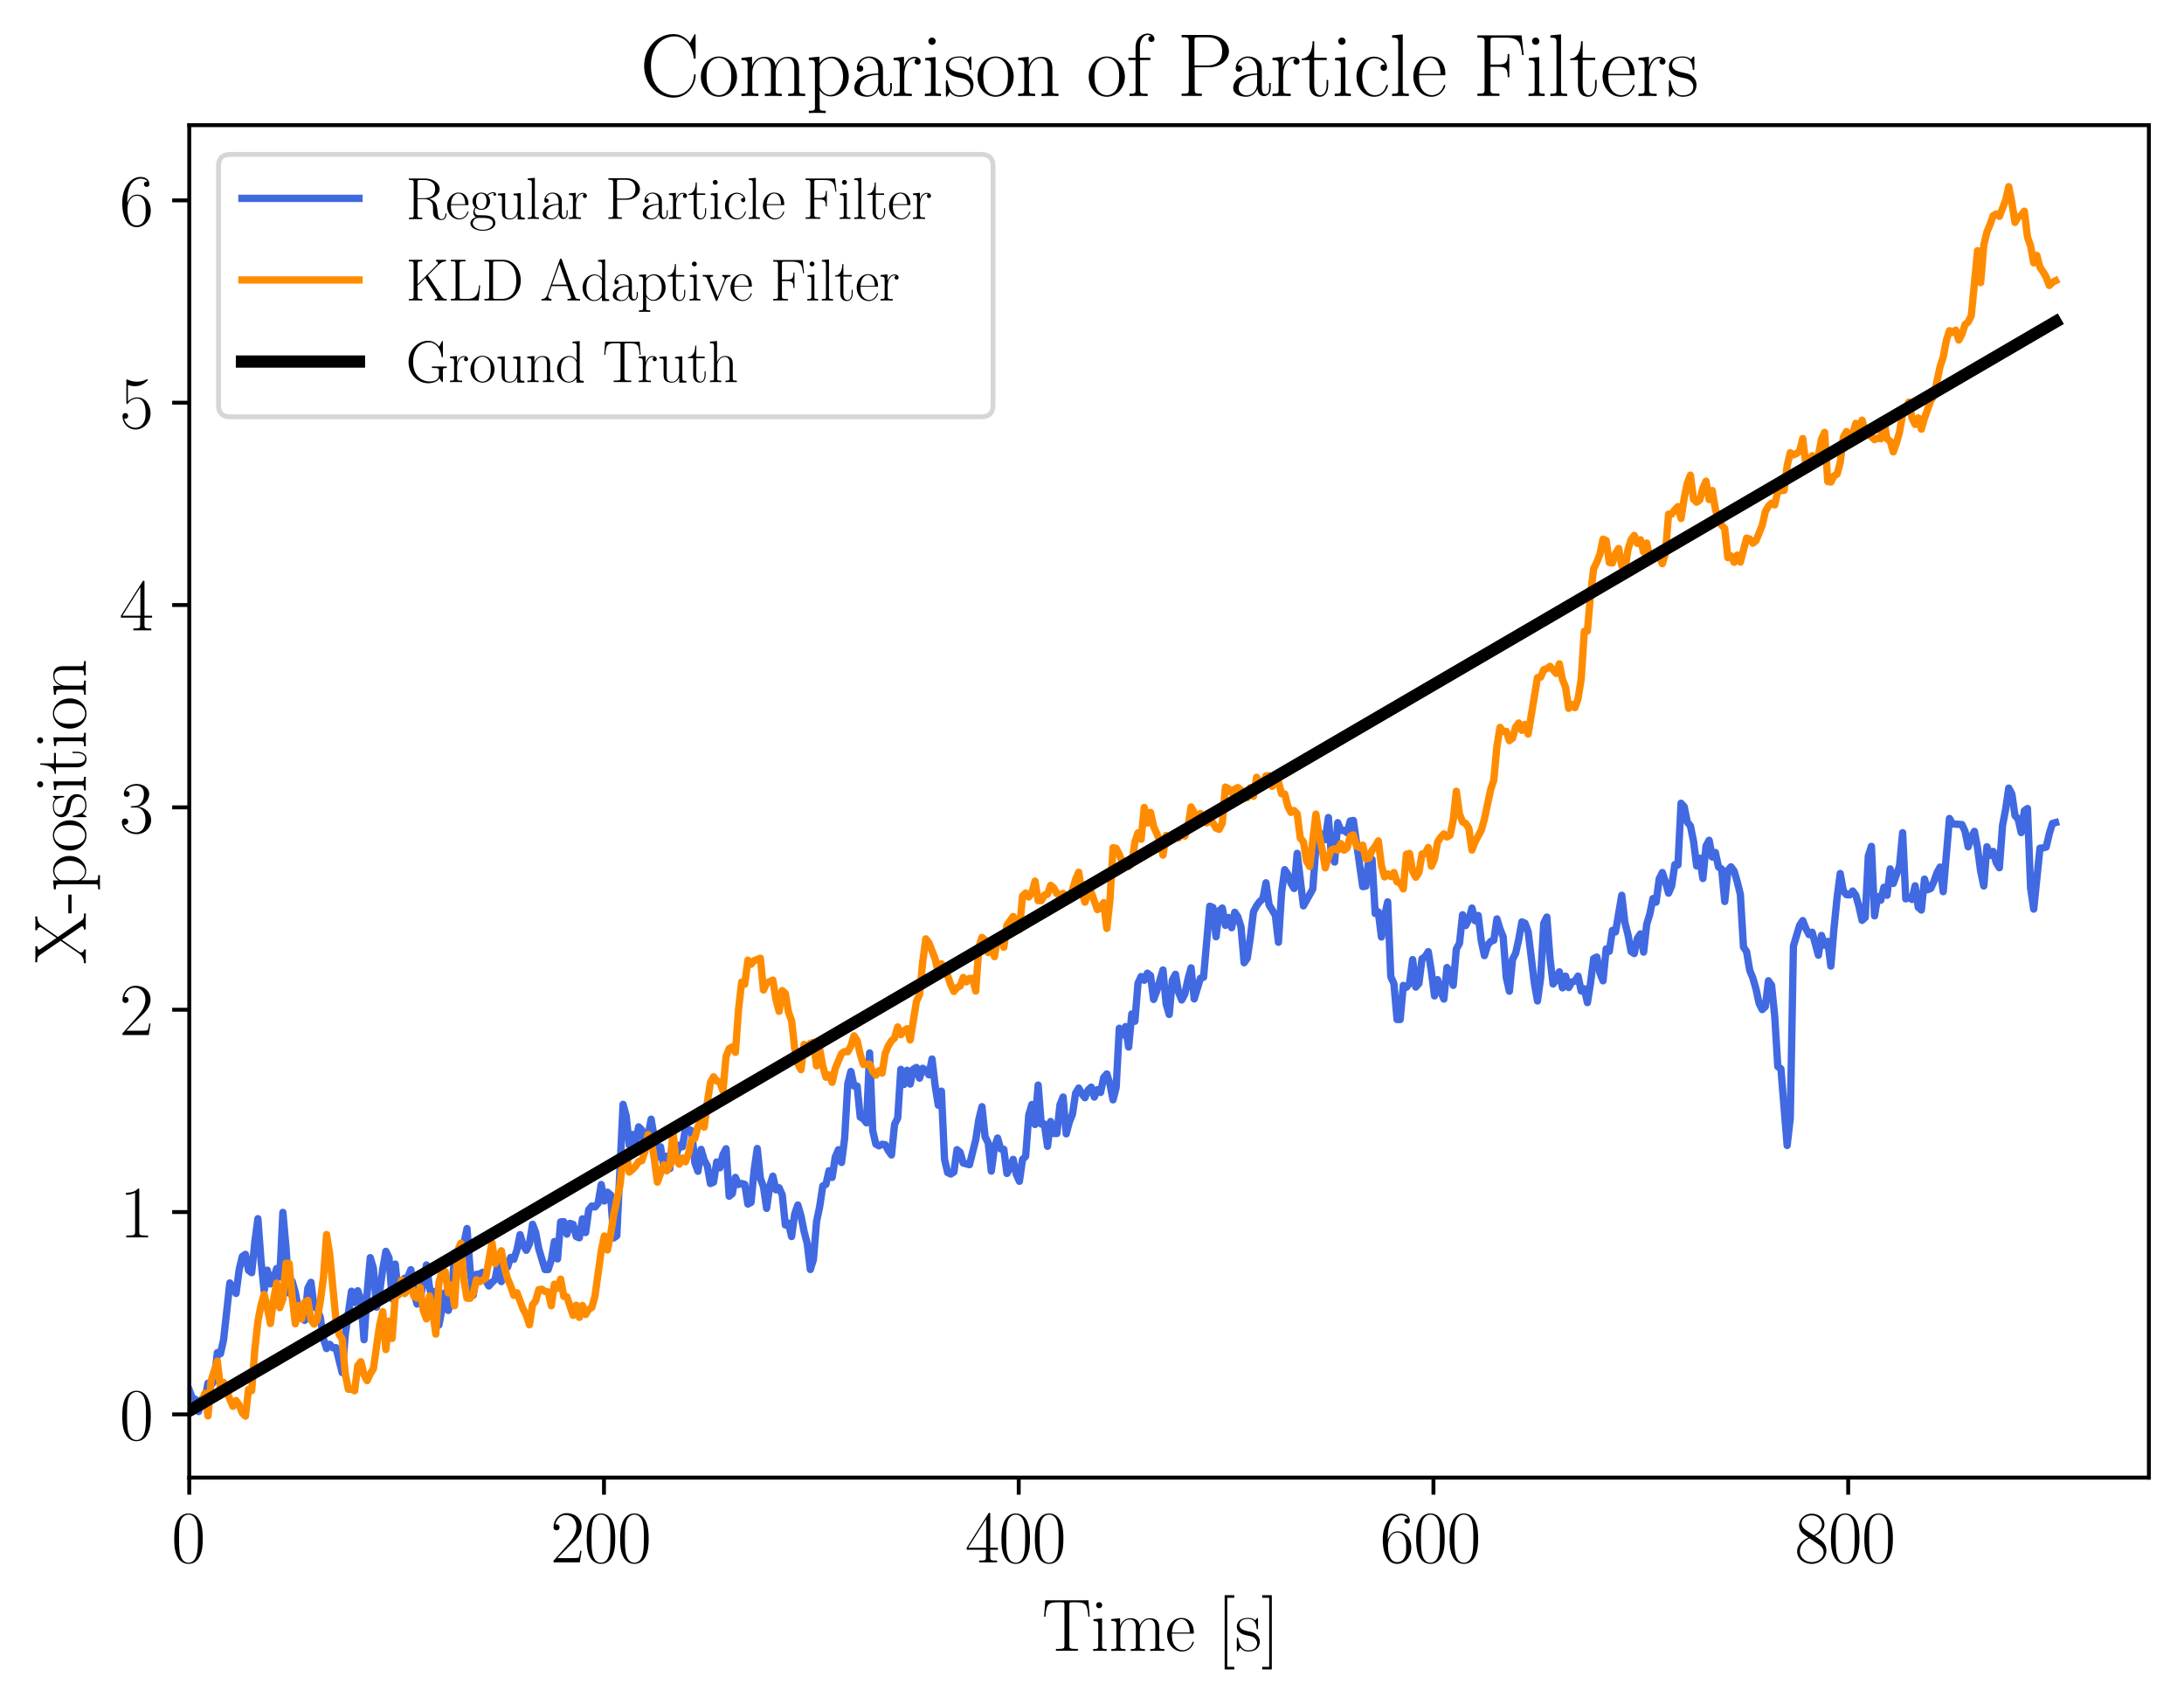 <?xml version="1.0" encoding="utf-8" standalone="no"?>
<!DOCTYPE svg PUBLIC "-//W3C//DTD SVG 1.1//EN"
  "http://www.w3.org/Graphics/SVG/1.1/DTD/svg11.dtd">
<svg xmlns:xlink="http://www.w3.org/1999/xlink" width="447.76pt" height="349.281pt" viewBox="0 0 447.76 349.281" xmlns="http://www.w3.org/2000/svg" version="1.1">
 <defs>
  <style type="text/css">*{stroke-linejoin: round; stroke-linecap: butt}</style>
 </defs>
 <g id="figure_1">
  <g id="patch_1">
   <path d="M 0 349.281 
L 447.76 349.281 
L 447.76 0 
L 0 0 
z
" style="fill: #ffffff"/>
  </g>
  <g id="axes_1">
   <g id="patch_2">
    <path d="M 38.8 302.853 
L 440.56 302.853 
L 440.56 25.653 
L 38.8 25.653 
z
" style="fill: #ffffff"/>
   </g>
   <g id="matplotlib.axis_1">
    <g id="xtick_1">
     <g id="line2d_1">
      <defs>
       <path id="ma20a7325ba" d="M 0 0 
L 0 3.5 
" style="stroke: #000000; stroke-width: 0.8"/>
      </defs>
      <g>
       <use xlink:href="#ma20a7325ba" x="38.8" y="302.853" style="stroke: #000000; stroke-width: 0.8"/>
      </g>
     </g>
     <g id="text_1">
      <!-- $\mathdefault{0}$ -->
      <g transform="translate(35.142 320.231) scale(0.15 -0.15)">
       <defs>
        <path id="CMR17-30" d="M 2688 2025 
C 2688 2416 2682 3080 2413 3591 
C 2176 4039 1798 4198 1466 4198 
C 1158 4198 768 4058 525 3597 
C 269 3118 243 2524 243 2025 
C 243 1661 250 1106 448 619 
C 723 -39 1216 -128 1466 -128 
C 1760 -128 2208 -7 2470 600 
C 2662 1042 2688 1559 2688 2025 
z
M 1466 -26 
C 1056 -26 813 325 723 812 
C 653 1188 653 1738 653 2096 
C 653 2588 653 2997 736 3387 
C 858 3929 1216 4096 1466 4096 
C 1728 4096 2067 3923 2189 3400 
C 2272 3036 2278 2607 2278 2096 
C 2278 1680 2278 1169 2202 792 
C 2067 95 1690 -26 1466 -26 
z
" transform="scale(0.016)"/>
       </defs>
       <use xlink:href="#CMR17-30" transform="scale(0.996)"/>
      </g>
     </g>
    </g>
    <g id="xtick_2">
     <g id="line2d_2">
      <g>
       <use xlink:href="#ma20a7325ba" x="123.828" y="302.853" style="stroke: #000000; stroke-width: 0.8"/>
      </g>
     </g>
     <g id="text_2">
      <!-- $\mathdefault{200}$ -->
      <g transform="translate(112.854 320.231) scale(0.15 -0.15)">
       <defs>
        <path id="CMR17-32" d="M 2669 989 
L 2554 989 
C 2490 536 2438 459 2413 420 
C 2381 369 1920 369 1830 369 
L 602 369 
C 832 619 1280 1072 1824 1597 
C 2214 1967 2669 2402 2669 3035 
C 2669 3790 2067 4224 1395 4224 
C 691 4224 262 3604 262 3030 
C 262 2780 448 2748 525 2748 
C 589 2748 781 2787 781 3010 
C 781 3207 614 3264 525 3264 
C 486 3264 448 3258 422 3245 
C 544 3790 915 4058 1306 4058 
C 1862 4058 2227 3617 2227 3035 
C 2227 2479 1901 2000 1536 1584 
L 262 146 
L 262 0 
L 2515 0 
L 2669 989 
z
" transform="scale(0.016)"/>
       </defs>
       <use xlink:href="#CMR17-32" transform="scale(0.996)"/>
       <use xlink:href="#CMR17-30" transform="translate(45.69 0) scale(0.996)"/>
       <use xlink:href="#CMR17-30" transform="translate(91.381 0) scale(0.996)"/>
      </g>
     </g>
    </g>
    <g id="xtick_3">
     <g id="line2d_3">
      <g>
       <use xlink:href="#ma20a7325ba" x="208.857" y="302.853" style="stroke: #000000; stroke-width: 0.8"/>
      </g>
     </g>
     <g id="text_3">
      <!-- $\mathdefault{400}$ -->
      <g transform="translate(197.882 320.231) scale(0.15 -0.15)">
       <defs>
        <path id="CMR17-34" d="M 2150 4122 
C 2150 4256 2144 4256 2029 4256 
L 128 1254 
L 128 1088 
L 1779 1088 
L 1779 457 
C 1779 224 1766 160 1318 160 
L 1197 160 
L 1197 0 
C 1402 0 1747 0 1965 0 
C 2182 0 2528 0 2733 0 
L 2733 160 
L 2611 160 
C 2163 160 2150 224 2150 457 
L 2150 1088 
L 2803 1088 
L 2803 1254 
L 2150 1254 
L 2150 4122 
z
M 1798 3703 
L 1798 1254 
L 256 1254 
L 1798 3703 
z
" transform="scale(0.016)"/>
       </defs>
       <use xlink:href="#CMR17-34" transform="scale(0.996)"/>
       <use xlink:href="#CMR17-30" transform="translate(45.69 0) scale(0.996)"/>
       <use xlink:href="#CMR17-30" transform="translate(91.381 0) scale(0.996)"/>
      </g>
     </g>
    </g>
    <g id="xtick_4">
     <g id="line2d_4">
      <g>
       <use xlink:href="#ma20a7325ba" x="293.885" y="302.853" style="stroke: #000000; stroke-width: 0.8"/>
      </g>
     </g>
     <g id="text_4">
      <!-- $\mathdefault{600}$ -->
      <g transform="translate(282.911 320.231) scale(0.15 -0.15)">
       <defs>
        <path id="CMR17-36" d="M 678 2176 
C 678 3690 1395 4032 1811 4032 
C 1946 4032 2272 4009 2400 3776 
C 2298 3776 2106 3776 2106 3553 
C 2106 3381 2246 3323 2336 3323 
C 2394 3323 2566 3348 2566 3560 
C 2566 3954 2246 4179 1805 4179 
C 1043 4179 243 3390 243 1984 
C 243 253 966 -128 1478 -128 
C 2099 -128 2688 427 2688 1283 
C 2688 2081 2170 2662 1517 2662 
C 1126 2662 838 2407 678 1960 
L 678 2176 
z
M 1478 25 
C 691 25 691 1200 691 1436 
C 691 1896 909 2560 1504 2560 
C 1613 2560 1926 2560 2138 2120 
C 2253 1870 2253 1609 2253 1289 
C 2253 944 2253 690 2118 434 
C 1978 171 1773 25 1478 25 
z
" transform="scale(0.016)"/>
       </defs>
       <use xlink:href="#CMR17-36" transform="scale(0.996)"/>
       <use xlink:href="#CMR17-30" transform="translate(45.69 0) scale(0.996)"/>
       <use xlink:href="#CMR17-30" transform="translate(91.381 0) scale(0.996)"/>
      </g>
     </g>
    </g>
    <g id="xtick_5">
     <g id="line2d_5">
      <g>
       <use xlink:href="#ma20a7325ba" x="378.914" y="302.853" style="stroke: #000000; stroke-width: 0.8"/>
      </g>
     </g>
     <g id="text_5">
      <!-- $\mathdefault{800}$ -->
      <g transform="translate(367.94 320.231) scale(0.15 -0.15)">
       <defs>
        <path id="CMR17-38" d="M 1741 2264 
C 2144 2467 2554 2773 2554 3263 
C 2554 3841 1990 4179 1472 4179 
C 890 4179 378 3759 378 3180 
C 378 3021 416 2747 666 2505 
C 730 2442 998 2251 1171 2130 
C 883 1983 211 1634 211 934 
C 211 279 838 -128 1459 -128 
C 2144 -128 2720 362 2720 1010 
C 2720 1590 2330 1857 2074 2029 
L 1741 2264 
z
M 902 2822 
C 851 2854 595 3051 595 3351 
C 595 3739 998 4032 1459 4032 
C 1965 4032 2336 3676 2336 3262 
C 2336 2669 1670 2331 1638 2331 
C 1632 2331 1626 2331 1574 2370 
L 902 2822 
z
M 2080 1519 
C 2176 1449 2483 1240 2483 851 
C 2483 381 2010 25 1472 25 
C 890 25 448 438 448 940 
C 448 1443 838 1862 1280 2060 
L 2080 1519 
z
" transform="scale(0.016)"/>
       </defs>
       <use xlink:href="#CMR17-38" transform="scale(0.996)"/>
       <use xlink:href="#CMR17-30" transform="translate(45.69 0) scale(0.996)"/>
       <use xlink:href="#CMR17-30" transform="translate(91.381 0) scale(0.996)"/>
      </g>
     </g>
    </g>
    <g id="text_6">
     <!-- Time [s] -->
     <g transform="translate(213.626 338.345) scale(0.15 -0.15)">
      <defs>
       <path id="CMR17-54" d="M 3981 4326 
L 288 4326 
L 179 2918 
L 294 2918 
C 378 3976 467 4160 1453 4160 
C 1568 4160 1754 4160 1805 4154 
C 1926 4135 1926 4058 1926 3912 
L 1926 459 
C 1926 230 1907 160 1376 160 
L 1197 160 
L 1197 0 
C 1504 0 1824 0 2138 0 
C 2451 0 2771 0 3078 0 
L 3078 160 
L 2899 160 
C 2368 160 2349 230 2349 459 
L 2349 3912 
C 2349 4052 2349 4129 2464 4154 
C 2515 4160 2701 4160 2816 4160 
C 3795 4160 3891 3976 3974 2918 
L 4090 2918 
L 3981 4326 
z
" transform="scale(0.016)"/>
       <path id="CMR17-69" d="M 992 3909 
C 992 4049 877 4170 730 4170 
C 589 4170 467 4056 467 3909 
C 467 3769 582 3648 730 3648 
C 870 3648 992 3763 992 3909 
z
M 243 2706 
L 243 2541 
C 602 2541 653 2502 653 2197 
L 653 427 
C 653 184 627 153 218 153 
L 218 -13 
C 371 0 646 0 806 0 
C 960 0 1222 0 1370 -13 
L 1370 153 
C 992 153 979 191 979 420 
L 979 2776 
L 243 2706 
z
" transform="scale(0.016)"/>
       <path id="CMR17-6d" d="M 4326 1933 
C 4326 2252 4269 2790 3507 2790 
C 3072 2790 2771 2496 2656 2151 
L 2650 2151 
C 2573 2676 2195 2790 1837 2790 
C 1331 2790 1069 2400 973 2144 
L 966 2144 
L 966 2790 
L 211 2720 
L 211 2554 
C 589 2554 646 2515 646 2208 
L 646 428 
C 646 184 621 153 211 153 
L 211 -13 
C 365 0 646 0 813 0 
C 979 0 1267 0 1421 -13 
L 1421 153 
C 1011 153 986 178 986 428 
L 986 1658 
C 986 2247 1344 2688 1792 2688 
C 2266 2688 2317 2266 2317 1958 
L 2317 428 
C 2317 184 2291 153 1882 153 
L 1882 -13 
C 2035 0 2317 0 2483 0 
C 2650 0 2938 0 3091 -13 
L 3091 153 
C 2682 153 2656 178 2656 428 
L 2656 1658 
C 2656 2247 3014 2688 3462 2688 
C 3936 2688 3987 2266 3987 1958 
L 3987 428 
C 3987 184 3962 153 3552 153 
L 3552 -13 
C 3706 0 3987 0 4154 0 
C 4320 0 4608 0 4762 -13 
L 4762 153 
C 4352 153 4326 178 4326 428 
L 4326 1933 
z
" transform="scale(0.016)"/>
       <path id="CMR17-65" d="M 2438 1472 
C 2464 1498 2464 1511 2464 1576 
C 2464 2238 2118 2816 1389 2816 
C 710 2816 173 2169 173 1383 
C 173 551 781 -64 1459 -64 
C 2176 -64 2458 607 2458 740 
C 2458 784 2419 784 2406 784 
C 2362 784 2355 771 2330 696 
C 2189 265 1837 51 1504 51 
C 1229 51 954 203 781 480 
C 582 803 582 1176 582 1472 
L 2438 1472 
z
M 589 1568 
C 634 2505 1126 2714 1382 2714 
C 1818 2714 2112 2297 2118 1568 
L 589 1568 
z
" transform="scale(0.016)"/>
       <path id="CMR17-5b" d="M 1504 -1600 
L 1504 -1377 
L 902 -1377 
L 902 4544 
L 1504 4544 
L 1504 4767 
L 678 4767 
L 678 -1600 
L 1504 -1600 
z
" transform="scale(0.016)"/>
       <path id="CMR17-73" d="M 1978 2697 
C 1978 2813 1971 2819 1933 2819 
C 1907 2819 1901 2813 1824 2717 
C 1805 2691 1747 2626 1728 2601 
C 1523 2819 1235 2819 1126 2819 
C 416 2819 160 2447 160 2076 
C 160 1498 813 1365 998 1325 
C 1402 1243 1542 1217 1677 1101 
C 1760 1025 1901 884 1901 654 
C 1901 384 1747 38 1158 38 
C 602 38 403 460 288 1021 
C 269 1110 269 1117 218 1117 
C 166 1117 160 1110 160 983 
L 160 63 
C 160 -51 166 -58 205 -58 
C 237 -58 243 -51 275 0 
C 314 57 410 211 448 276 
C 576 103 800 -64 1158 -64 
C 1792 -64 2131 283 2131 784 
C 2131 1112 1958 1285 1875 1362 
C 1683 1561 1459 1606 1190 1657 
C 838 1735 390 1825 390 2217 
C 390 2383 480 2737 1126 2737 
C 1811 2737 1850 2094 1862 1888 
C 1869 1856 1901 1849 1920 1849 
C 1978 1849 1978 1869 1978 1978 
L 1978 2697 
z
" transform="scale(0.016)"/>
       <path id="CMR17-5d" d="M 915 4767 
L 90 4767 
L 90 4544 
L 691 4544 
L 691 -1377 
L 90 -1377 
L 90 -1600 
L 915 -1600 
L 915 4767 
z
" transform="scale(0.016)"/>
      </defs>
      <use xlink:href="#CMR17-54" transform="scale(0.996)"/>
      <use xlink:href="#CMR17-69" transform="translate(66.51 0) scale(0.996)"/>
      <use xlink:href="#CMR17-6d" transform="translate(91.381 0) scale(0.996)"/>
      <use xlink:href="#CMR17-65" transform="translate(168.301 0) scale(0.996)"/>
      <use xlink:href="#CMR17-5b" transform="translate(238.862 0) scale(0.996)"/>
      <use xlink:href="#CMR17-73" transform="translate(263.733 0) scale(0.996)"/>
      <use xlink:href="#CMR17-5d" transform="translate(299.535 0) scale(0.996)"/>
     </g>
    </g>
   </g>
   <g id="matplotlib.axis_2">
    <g id="ytick_1">
     <g id="line2d_6">
      <defs>
       <path id="md568593366" d="M 0 0 
L -3.5 0 
" style="stroke: #000000; stroke-width: 0.8"/>
      </defs>
      <g>
       <use xlink:href="#md568593366" x="38.8" y="289.895" style="stroke: #000000; stroke-width: 0.8"/>
      </g>
     </g>
     <g id="text_7">
      <!-- $\mathdefault{0}$ -->
      <g transform="translate(24.483 295.084) scale(0.15 -0.15)">
       <use xlink:href="#CMR17-30" transform="scale(0.996)"/>
      </g>
     </g>
    </g>
    <g id="ytick_2">
     <g id="line2d_7">
      <g>
       <use xlink:href="#md568593366" x="38.8" y="248.423" style="stroke: #000000; stroke-width: 0.8"/>
      </g>
     </g>
     <g id="text_8">
      <!-- $\mathdefault{1}$ -->
      <g transform="translate(24.483 253.612) scale(0.15 -0.15)">
       <defs>
        <path id="CMR17-31" d="M 1702 4058 
C 1702 4192 1696 4192 1606 4192 
C 1357 3916 979 3827 621 3827 
C 602 3827 570 3827 563 3808 
C 557 3795 557 3782 557 3648 
C 755 3648 1088 3686 1344 3839 
L 1344 461 
C 1344 236 1331 160 781 160 
L 589 160 
L 589 0 
C 896 0 1216 0 1523 0 
C 1830 0 2150 0 2458 0 
L 2458 160 
L 2266 160 
C 1715 160 1702 230 1702 458 
L 1702 4058 
z
" transform="scale(0.016)"/>
       </defs>
       <use xlink:href="#CMR17-31" transform="scale(0.996)"/>
      </g>
     </g>
    </g>
    <g id="ytick_3">
     <g id="line2d_8">
      <g>
       <use xlink:href="#md568593366" x="38.8" y="206.952" style="stroke: #000000; stroke-width: 0.8"/>
      </g>
     </g>
     <g id="text_9">
      <!-- $\mathdefault{2}$ -->
      <g transform="translate(24.483 212.141) scale(0.15 -0.15)">
       <use xlink:href="#CMR17-32" transform="scale(0.996)"/>
      </g>
     </g>
    </g>
    <g id="ytick_4">
     <g id="line2d_9">
      <g>
       <use xlink:href="#md568593366" x="38.8" y="165.48" style="stroke: #000000; stroke-width: 0.8"/>
      </g>
     </g>
     <g id="text_10">
      <!-- $\mathdefault{3}$ -->
      <g transform="translate(24.483 170.669) scale(0.15 -0.15)">
       <defs>
        <path id="CMR17-33" d="M 1414 2157 
C 1984 2157 2234 1662 2234 1090 
C 2234 320 1824 25 1453 25 
C 1114 25 563 194 390 693 
C 422 680 454 680 486 680 
C 640 680 755 782 755 948 
C 755 1133 614 1216 486 1216 
C 378 1216 211 1165 211 926 
C 211 335 787 -128 1466 -128 
C 2176 -128 2720 430 2720 1085 
C 2720 1707 2208 2157 1600 2227 
C 2086 2328 2554 2756 2554 3329 
C 2554 3820 2048 4179 1472 4179 
C 890 4179 378 3829 378 3329 
C 378 3110 544 3072 627 3072 
C 762 3072 877 3155 877 3321 
C 877 3486 762 3569 627 3569 
C 602 3569 570 3569 544 3557 
C 730 3959 1235 4032 1459 4032 
C 1683 4032 2106 3925 2106 3320 
C 2106 3143 2080 2828 1862 2550 
C 1670 2304 1453 2304 1242 2284 
C 1210 2284 1062 2269 1037 2269 
C 992 2263 966 2257 966 2208 
C 966 2163 973 2157 1101 2157 
L 1414 2157 
z
" transform="scale(0.016)"/>
       </defs>
       <use xlink:href="#CMR17-33" transform="scale(0.996)"/>
      </g>
     </g>
    </g>
    <g id="ytick_5">
     <g id="line2d_10">
      <g>
       <use xlink:href="#md568593366" x="38.8" y="124.008" style="stroke: #000000; stroke-width: 0.8"/>
      </g>
     </g>
     <g id="text_11">
      <!-- $\mathdefault{4}$ -->
      <g transform="translate(24.483 129.197) scale(0.15 -0.15)">
       <use xlink:href="#CMR17-34" transform="scale(0.996)"/>
      </g>
     </g>
    </g>
    <g id="ytick_6">
     <g id="line2d_11">
      <g>
       <use xlink:href="#md568593366" x="38.8" y="82.537" style="stroke: #000000; stroke-width: 0.8"/>
      </g>
     </g>
     <g id="text_12">
      <!-- $\mathdefault{5}$ -->
      <g transform="translate(24.483 87.726) scale(0.15 -0.15)">
       <defs>
        <path id="CMR17-35" d="M 730 3692 
C 794 3666 1056 3584 1325 3584 
C 1920 3584 2246 3911 2432 4100 
C 2432 4157 2432 4192 2394 4192 
C 2387 4192 2374 4192 2323 4163 
C 2099 4058 1837 3973 1517 3973 
C 1325 3973 1037 3999 723 4139 
C 653 4171 640 4171 634 4171 
C 602 4171 595 4164 595 4037 
L 595 2203 
C 595 2089 595 2057 659 2057 
C 691 2057 704 2070 736 2114 
C 941 2401 1222 2522 1542 2522 
C 1766 2522 2246 2382 2246 1289 
C 2246 1085 2246 715 2054 421 
C 1894 159 1645 25 1370 25 
C 947 25 518 320 403 814 
C 429 807 480 795 506 795 
C 589 795 749 840 749 1038 
C 749 1210 627 1280 506 1280 
C 358 1280 262 1190 262 1011 
C 262 454 704 -128 1382 -128 
C 2042 -128 2669 440 2669 1264 
C 2669 2030 2170 2624 1549 2624 
C 1222 2624 947 2503 730 2274 
L 730 3692 
z
" transform="scale(0.016)"/>
       </defs>
       <use xlink:href="#CMR17-35" transform="scale(0.996)"/>
      </g>
     </g>
    </g>
    <g id="ytick_7">
     <g id="line2d_12">
      <g>
       <use xlink:href="#md568593366" x="38.8" y="41.065" style="stroke: #000000; stroke-width: 0.8"/>
      </g>
     </g>
     <g id="text_13">
      <!-- $\mathdefault{6}$ -->
      <g transform="translate(24.483 46.254) scale(0.15 -0.15)">
       <use xlink:href="#CMR17-36" transform="scale(0.996)"/>
      </g>
     </g>
    </g>
    <g id="text_14">
     <!-- X-position -->
     <g transform="translate(17.578 197.621) rotate(-90) scale(0.15 -0.15)">
      <defs>
       <path id="CMR17-58" d="M 2336 2398 
L 3283 3753 
C 3379 3886 3571 4160 4096 4160 
L 4096 4332 
C 3949 4319 3706 4319 3552 4319 
C 3341 4319 3078 4319 2918 4332 
L 2918 4166 
C 3123 4147 3174 4020 3174 3918 
C 3174 3843 3142 3792 3098 3728 
L 2253 2513 
L 1306 3887 
C 1261 3956 1254 3975 1254 3994 
C 1254 4052 1325 4160 1536 4160 
L 1536 4319 
C 1331 4319 1018 4319 806 4319 
C 640 4319 320 4319 166 4332 
L 166 4160 
C 518 4160 634 4148 774 3951 
L 2010 2163 
L 896 549 
C 621 153 205 153 83 153 
L 83 -13 
C 230 0 474 0 627 0 
C 800 0 1101 0 1261 -13 
L 1261 153 
C 1062 172 1005 299 1005 401 
C 1005 483 1037 528 1069 572 
L 2093 2048 
L 3206 422 
C 3258 352 3258 333 3258 314 
C 3258 263 3200 153 2976 153 
L 2976 0 
C 3181 0 3494 0 3706 0 
C 3872 0 4192 0 4346 -13 
L 4346 153 
C 3936 153 3872 184 3744 363 
L 2336 2398 
z
" transform="scale(0.016)"/>
       <path id="CMR17-2d" d="M 1632 1216 
L 1632 1496 
L 26 1496 
L 26 1216 
L 1632 1216 
z
" transform="scale(0.016)"/>
       <path id="CMR17-70" d="M 1408 -1063 
C 998 -1063 973 -1037 973 -789 
L 973 402 
C 1158 134 1427 -38 1766 -38 
C 2406 -38 3053 523 3053 1388 
C 3053 2191 2496 2802 1837 2802 
C 1453 2802 1139 2592 960 2338 
L 960 2802 
L 198 2732 
L 198 2567 
C 576 2567 634 2528 634 2223 
L 634 -789 
C 634 -1031 608 -1063 198 -1063 
L 198 -1228 
C 352 -1216 634 -1216 800 -1216 
C 966 -1216 1254 -1216 1408 -1228 
L 1408 -1063 
z
M 973 2012 
C 973 2102 973 2235 1222 2471 
C 1254 2497 1472 2688 1792 2688 
C 2259 2688 2643 2108 2643 1382 
C 2643 656 2234 64 1728 64 
C 1498 64 1248 172 1056 472 
C 973 612 973 650 973 752 
L 973 2012 
z
" transform="scale(0.016)"/>
       <path id="CMR17-6f" d="M 2758 1356 
C 2758 2176 2163 2816 1466 2816 
C 768 2816 173 2176 173 1356 
C 173 551 768 -64 1466 -64 
C 2163 -64 2758 551 2758 1356 
z
M 1466 51 
C 1165 51 909 230 762 480 
C 602 767 582 1126 582 1408 
C 582 1677 595 2010 762 2298 
C 890 2509 1139 2714 1466 2714 
C 1754 2714 1997 2554 2150 2330 
C 2349 2029 2349 1607 2349 1408 
C 2349 1158 2336 775 2163 467 
C 1984 173 1709 51 1466 51 
z
" transform="scale(0.016)"/>
       <path id="CMR17-74" d="M 966 2560 
L 1862 2560 
L 1862 2725 
L 966 2725 
L 966 3904 
L 851 3904 
C 838 3245 614 2668 70 2668 
L 70 2560 
L 627 2560 
L 627 771 
C 627 650 627 -64 1370 -64 
C 1747 -64 1965 306 1965 777 
L 1965 1140 
L 1850 1140 
L 1850 783 
C 1850 344 1677 51 1408 51 
C 1222 51 966 178 966 758 
L 966 2560 
z
" transform="scale(0.016)"/>
       <path id="CMR17-6e" d="M 2656 1933 
C 2656 2259 2592 2790 1837 2790 
C 1331 2790 1069 2400 973 2144 
L 966 2144 
L 966 2790 
L 211 2720 
L 211 2554 
C 589 2554 646 2515 646 2208 
L 646 428 
C 646 184 621 153 211 153 
L 211 -13 
C 365 0 646 0 813 0 
C 979 0 1267 0 1421 -13 
L 1421 153 
C 1011 153 986 178 986 428 
L 986 1658 
C 986 2247 1344 2688 1792 2688 
C 2266 2688 2317 2266 2317 1958 
L 2317 428 
C 2317 184 2291 153 1882 153 
L 1882 -13 
C 2035 0 2317 0 2483 0 
C 2650 0 2938 0 3091 -13 
L 3091 153 
C 2682 153 2656 178 2656 428 
L 2656 1933 
z
" transform="scale(0.016)"/>
      </defs>
      <use xlink:href="#CMR17-58" transform="scale(0.996)"/>
      <use xlink:href="#CMR17-2d" transform="translate(69.072 0) scale(0.996)"/>
      <use xlink:href="#CMR17-70" transform="translate(99.148 0) scale(0.996)"/>
      <use xlink:href="#CMR17-6f" transform="translate(152.646 0) scale(0.996)"/>
      <use xlink:href="#CMR17-73" transform="translate(198.337 0) scale(0.996)"/>
      <use xlink:href="#CMR17-69" transform="translate(234.138 0) scale(0.996)"/>
      <use xlink:href="#CMR17-74" transform="translate(259.009 0) scale(0.996)"/>
      <use xlink:href="#CMR17-69" transform="translate(294.29 0) scale(0.996)"/>
      <use xlink:href="#CMR17-6f" transform="translate(319.161 0) scale(0.996)"/>
      <use xlink:href="#CMR17-6e" transform="translate(364.851 0) scale(0.996)"/>
     </g>
    </g>
   </g>
   <g id="line2d_13">
    <path d="M 38.8 284.894 
L 39.44 286.541 
L 40.079 286.84 
L 40.719 289.311 
L 41.359 286.788 
L 41.999 286.851 
L 42.639 283.495 
L 43.279 283.884 
L 43.918 283.028 
L 44.558 277.235 
L 45.198 277.456 
L 45.838 274.605 
L 47.118 262.952 
L 48.397 265.107 
L 49.037 260.202 
L 49.677 257.533 
L 50.317 257.091 
L 50.957 260.379 
L 51.597 260.852 
L 52.236 254.593 
L 52.876 249.784 
L 53.516 258.454 
L 54.156 264.586 
L 54.796 260.341 
L 55.436 263.157 
L 56.076 262.169 
L 56.715 259.998 
L 57.355 261.753 
L 57.995 248.489 
L 58.635 255.668 
L 59.275 265.043 
L 59.915 262.652 
L 60.555 264.988 
L 61.194 268.329 
L 61.834 269.251 
L 62.474 270.621 
L 63.114 264.034 
L 63.754 262.827 
L 64.394 267.865 
L 65.033 268.157 
L 65.673 270.072 
L 66.313 274.388 
L 66.953 276.406 
L 67.593 275.531 
L 68.233 276.245 
L 68.873 276.21 
L 70.152 281.33 
L 70.792 273.483 
L 72.072 264.647 
L 72.712 266.979 
L 73.351 264.551 
L 73.991 266.362 
L 74.631 274.587 
L 75.271 264.995 
L 75.911 257.768 
L 76.551 259.951 
L 77.191 267.926 
L 77.83 264.814 
L 78.47 260.101 
L 79.11 256.468 
L 79.75 257.764 
L 80.39 266.204 
L 81.03 259.081 
L 81.669 265.339 
L 82.309 264.466 
L 82.949 261.994 
L 83.589 261.841 
L 84.229 260.239 
L 84.869 264.946 
L 85.509 267.275 
L 86.148 266.22 
L 87.428 259.259 
L 88.068 263.894 
L 88.708 266.682 
L 89.348 264.631 
L 89.987 271.577 
L 91.267 264.921 
L 91.907 268.59 
L 92.547 266.64 
L 93.187 256.76 
L 93.827 257.02 
L 94.466 255.166 
L 95.106 254.9 
L 95.746 251.799 
L 96.386 260.28 
L 97.026 265.474 
L 97.666 261.201 
L 98.305 261.129 
L 98.945 260.768 
L 99.585 262.462 
L 100.225 263.577 
L 100.865 262.836 
L 101.505 262.27 
L 102.145 258.851 
L 102.784 262.674 
L 103.424 259.369 
L 104.064 259.692 
L 104.704 257.714 
L 105.344 258.111 
L 105.984 256.165 
L 106.624 253.047 
L 107.263 255.21 
L 107.903 256.267 
L 108.543 254.938 
L 109.183 250.927 
L 109.823 252.604 
L 110.463 255.977 
L 111.742 260.199 
L 112.382 260.211 
L 113.022 258.255 
L 113.662 254.461 
L 114.302 258.031 
L 114.942 250.443 
L 115.581 250.394 
L 116.221 252.955 
L 116.861 250.746 
L 117.501 250.955 
L 118.141 253.438 
L 118.781 253.706 
L 119.42 249.803 
L 120.06 252.633 
L 120.7 247.953 
L 121.34 247.173 
L 121.98 247.384 
L 122.62 246.617 
L 123.26 242.783 
L 123.899 246.161 
L 124.539 244.352 
L 125.179 244.909 
L 125.819 253.733 
L 126.459 253.263 
L 127.738 226.345 
L 128.378 228.692 
L 129.018 234.719 
L 129.658 232.514 
L 130.298 234.104 
L 130.938 230.959 
L 131.578 231.613 
L 132.217 234.821 
L 132.857 232.839 
L 133.497 229.384 
L 134.777 237.163 
L 135.417 235.049 
L 136.056 238.915 
L 136.696 236.971 
L 137.336 239.524 
L 137.976 233.106 
L 138.616 236.861 
L 139.256 234.723 
L 139.896 235.053 
L 140.535 231.444 
L 141.175 231.472 
L 141.815 231.777 
L 142.455 238.332 
L 143.095 240.071 
L 143.735 235.574 
L 144.374 237.818 
L 145.014 238.938 
L 145.654 242.582 
L 146.294 242.29 
L 146.934 238.157 
L 147.574 239.362 
L 148.214 236.663 
L 148.853 235.45 
L 149.493 245.18 
L 150.133 244.644 
L 150.773 241.317 
L 151.413 242.773 
L 152.053 242.573 
L 152.692 242.749 
L 153.332 246.789 
L 153.972 246.453 
L 154.612 239.828 
L 155.252 235.397 
L 155.892 241.53 
L 156.532 243.282 
L 157.171 247.672 
L 157.811 243.07 
L 158.451 241.064 
L 159.091 243.877 
L 159.731 243.444 
L 160.371 244.898 
L 161.011 251.088 
L 161.65 250.707 
L 162.29 253.446 
L 162.93 248.799 
L 163.57 246.979 
L 164.21 249.165 
L 164.85 252.398 
L 165.489 254.853 
L 166.129 260.196 
L 166.769 258.153 
L 167.409 250.364 
L 168.049 247.298 
L 168.689 243.063 
L 169.329 242.757 
L 169.968 239.951 
L 170.608 241.315 
L 171.248 237.146 
L 171.888 235.652 
L 172.528 238.268 
L 173.168 233.302 
L 173.807 222.162 
L 174.447 219.613 
L 175.087 222.586 
L 175.727 222.587 
L 176.367 228.964 
L 177.007 229.318 
L 177.647 230.142 
L 178.286 215.812 
L 178.926 231.766 
L 179.566 234.504 
L 180.206 234.853 
L 180.846 234.533 
L 181.486 234.62 
L 182.125 235.834 
L 182.765 236.725 
L 183.405 230.45 
L 184.045 229.147 
L 184.685 219.174 
L 185.325 222.283 
L 185.965 219.361 
L 186.604 222.193 
L 187.244 219.154 
L 187.884 218.792 
L 188.524 220.986 
L 189.164 218.95 
L 189.804 219.385 
L 190.443 220.291 
L 191.083 217.054 
L 191.723 222.503 
L 192.363 226.529 
L 193.003 223.64 
L 193.643 237.6 
L 194.283 240.332 
L 194.922 240.63 
L 195.562 240.224 
L 196.202 235.639 
L 196.842 236.182 
L 197.482 238.373 
L 198.761 238.719 
L 200.041 233.636 
L 200.681 229.423 
L 201.321 226.824 
L 201.961 232.991 
L 202.601 234.264 
L 203.24 240.033 
L 203.88 235.16 
L 204.52 233.253 
L 205.16 235.484 
L 205.8 235.562 
L 206.44 240.512 
L 207.079 239.347 
L 207.719 237.622 
L 208.359 240.693 
L 208.999 242.118 
L 209.639 237.636 
L 210.279 236.997 
L 210.919 228.53 
L 211.558 226.377 
L 212.198 230.48 
L 212.838 222.399 
L 213.478 230.39 
L 214.118 230.378 
L 214.758 234.949 
L 215.398 229.863 
L 216.037 232.311 
L 216.677 232.333 
L 217.317 226.415 
L 217.957 224.843 
L 218.597 232.405 
L 219.237 229.964 
L 219.876 228.38 
L 220.516 224.068 
L 221.156 223.008 
L 221.796 224.17 
L 222.436 224.99 
L 223.076 223.41 
L 223.716 222.818 
L 224.355 224.863 
L 224.995 223.334 
L 225.635 223.91 
L 226.275 220.856 
L 226.915 220.112 
L 227.555 222.174 
L 228.194 225.429 
L 228.834 222.914 
L 229.474 210.751 
L 230.114 212.135 
L 230.754 210.416 
L 231.394 214.602 
L 232.034 207.82 
L 232.673 209.324 
L 233.313 201.511 
L 233.953 200.145 
L 234.593 200.917 
L 235.233 199.457 
L 235.873 199.944 
L 236.512 204.844 
L 237.152 203.14 
L 238.432 198.804 
L 239.072 205.719 
L 239.712 207.922 
L 240.352 200.886 
L 240.991 199.691 
L 241.631 203.375 
L 242.271 204.956 
L 242.911 203.733 
L 243.551 200.71 
L 244.191 198.373 
L 244.83 204.742 
L 246.11 200.499 
L 246.75 200.302 
L 248.03 185.734 
L 248.67 185.998 
L 249.309 192.004 
L 249.949 186.669 
L 250.589 186.115 
L 251.229 189.668 
L 251.869 188.038 
L 252.509 190.149 
L 253.148 186.983 
L 253.788 187.939 
L 254.428 189.999 
L 255.068 197.325 
L 255.708 196.407 
L 256.348 192.116 
L 256.988 186.864 
L 257.627 185.646 
L 258.267 184.777 
L 258.907 184.215 
L 259.547 180.94 
L 260.187 185.462 
L 261.467 187.598 
L 262.106 193.124 
L 262.746 182.974 
L 263.386 178.24 
L 264.026 179.205 
L 264.666 181.016 
L 265.306 182.109 
L 265.945 174.905 
L 267.225 185.667 
L 269.145 182.224 
L 269.785 173.518 
L 271.064 170.996 
L 271.704 172.085 
L 272.344 167.558 
L 272.984 175.564 
L 273.624 176.691 
L 274.263 168.619 
L 274.903 170.196 
L 275.543 170.197 
L 276.183 170.684 
L 276.823 168.279 
L 277.463 168.161 
L 279.382 181.724 
L 280.022 181.621 
L 280.662 175.73 
L 281.302 176.166 
L 281.942 187.234 
L 282.581 186.899 
L 283.221 192.049 
L 283.861 187.774 
L 284.501 184.84 
L 285.141 200.205 
L 285.781 201.61 
L 286.421 208.956 
L 287.06 208.964 
L 287.7 201.973 
L 288.34 202.369 
L 288.98 201.545 
L 289.62 196.68 
L 290.26 202.314 
L 290.899 201.575 
L 291.539 196.497 
L 292.179 196.095 
L 292.819 195.049 
L 293.459 199.078 
L 294.099 204.123 
L 294.739 200.798 
L 295.378 203.266 
L 296.018 204.773 
L 296.658 198.31 
L 297.298 199.271 
L 297.938 201.959 
L 298.578 194.495 
L 299.217 193.369 
L 299.857 187.492 
L 300.497 189.696 
L 301.137 188.448 
L 301.777 186.111 
L 302.417 188.72 
L 303.057 187.634 
L 303.696 192.869 
L 304.336 195.867 
L 304.976 193.728 
L 305.616 192.957 
L 306.256 192.715 
L 306.896 188.342 
L 307.535 190.414 
L 308.175 192.016 
L 308.815 200.352 
L 309.455 203.158 
L 310.095 196.633 
L 310.735 195.402 
L 311.375 192.481 
L 312.014 188.949 
L 312.654 189.223 
L 313.294 190.966 
L 314.574 201.514 
L 315.214 205.16 
L 315.854 200.486 
L 316.493 189.233 
L 317.133 187.959 
L 317.773 196.379 
L 318.413 201.681 
L 319.053 200.765 
L 319.693 199.181 
L 320.332 202.472 
L 320.972 200.079 
L 321.612 202.41 
L 322.252 201.278 
L 322.892 201.071 
L 323.532 200.062 
L 324.172 203.126 
L 324.811 202.654 
L 325.451 205.495 
L 326.091 201.466 
L 326.731 196.465 
L 327.371 196.16 
L 328.011 199.421 
L 328.65 201.03 
L 329.29 194.484 
L 329.93 194.989 
L 330.57 190.687 
L 331.21 191.019 
L 332.49 183.497 
L 333.129 189.075 
L 333.769 191.576 
L 334.409 195.025 
L 335.049 195.444 
L 335.689 192.319 
L 336.329 191.407 
L 336.968 195.143 
L 337.608 189.428 
L 338.248 187.321 
L 338.888 184.171 
L 339.528 184.92 
L 340.168 180.134 
L 340.808 178.827 
L 341.447 180.758 
L 342.087 183.065 
L 342.727 181.57 
L 343.367 177.206 
L 344.007 177.292 
L 344.647 164.634 
L 345.286 165.335 
L 345.926 168.488 
L 346.566 169.278 
L 347.206 172.423 
L 347.846 177.487 
L 348.486 175.886 
L 349.126 180.058 
L 349.765 173.401 
L 350.405 172.224 
L 351.045 175.661 
L 351.685 174.732 
L 352.325 177.695 
L 352.965 178.118 
L 353.604 184.771 
L 354.244 178.425 
L 354.884 177.662 
L 355.524 178.537 
L 356.164 180.718 
L 356.804 183.309 
L 357.444 194.107 
L 358.083 195.054 
L 358.723 198.86 
L 359.363 200.457 
L 360.003 202.669 
L 360.643 205.644 
L 361.283 206.928 
L 361.922 206.316 
L 362.562 201.02 
L 363.202 201.929 
L 363.842 208.185 
L 364.482 218.606 
L 365.122 219.058 
L 366.401 234.775 
L 367.041 229.148 
L 367.681 193.902 
L 368.961 189.646 
L 369.601 188.683 
L 370.241 190.327 
L 370.88 191.547 
L 371.52 191.071 
L 372.8 195.782 
L 373.44 191.727 
L 374.08 193.735 
L 374.719 192.955 
L 375.359 198.01 
L 375.999 190.26 
L 376.639 183.95 
L 377.279 179.039 
L 377.919 182.609 
L 378.559 183.373 
L 379.198 183.431 
L 379.838 182.624 
L 380.478 183.514 
L 381.118 185.77 
L 381.758 188.633 
L 382.398 188.059 
L 383.037 175.447 
L 383.677 173.474 
L 384.317 187.719 
L 384.957 183.764 
L 385.597 184.512 
L 386.237 181.857 
L 386.877 183.495 
L 387.516 178.089 
L 388.156 181.077 
L 389.436 177.48 
L 390.076 170.671 
L 390.716 184.237 
L 391.355 183.916 
L 391.995 184.352 
L 392.635 181.556 
L 393.275 185.962 
L 393.915 186.523 
L 394.555 180.185 
L 395.195 182.371 
L 395.834 182.104 
L 396.474 180.701 
L 397.114 178.889 
L 397.754 177.721 
L 398.394 182.761 
L 399.673 167.752 
L 400.313 168.868 
L 402.233 169.003 
L 402.873 170.386 
L 403.513 173.561 
L 404.152 171.58 
L 404.792 170.395 
L 405.432 173.823 
L 406.072 178.576 
L 406.712 181.597 
L 407.352 173.553 
L 407.991 175.331 
L 408.631 174.514 
L 409.271 176.807 
L 409.911 177.856 
L 410.551 169.219 
L 411.191 165.879 
L 411.831 161.528 
L 412.47 162.73 
L 413.11 167.155 
L 413.75 167.86 
L 414.39 170.65 
L 415.03 166.158 
L 415.67 165.712 
L 416.31 181.987 
L 416.949 186.337 
L 418.229 173.841 
L 418.869 173.785 
L 419.509 173.602 
L 420.149 170.828 
L 420.788 168.77 
L 421.428 168.593 
L 421.428 168.593 
" clip-path="url(#pc0db9c6dca)" style="fill: none; stroke: #4169e1; stroke-width: 1.5; stroke-linecap: square"/>
   </g>
   <g id="line2d_14">
    <path d="M 38.8 288.155 
L 39.44 288.054 
L 40.079 288.466 
L 40.719 288.53 
L 41.359 287.337 
L 41.999 285.588 
L 42.639 290.205 
L 43.279 282.999 
L 44.558 278.986 
L 45.198 284.458 
L 45.838 283.323 
L 47.118 286.797 
L 47.758 288.24 
L 48.397 287.051 
L 49.037 287.996 
L 49.677 289.621 
L 50.317 290.253 
L 50.957 284.773 
L 51.597 285.033 
L 52.236 276.696 
L 52.876 270.825 
L 53.516 267.515 
L 54.156 265.305 
L 54.796 267.947 
L 55.436 271.274 
L 56.076 266.425 
L 56.715 262.985 
L 57.355 268.021 
L 57.995 266.274 
L 58.635 258.921 
L 59.275 258.96 
L 59.915 265.943 
L 60.555 271.323 
L 61.194 267.557 
L 61.834 270.337 
L 62.474 266.902 
L 63.114 266.534 
L 63.754 270.464 
L 64.394 271.388 
L 65.033 270.479 
L 65.673 266.669 
L 66.313 261.862 
L 66.953 253.028 
L 67.593 257.06 
L 68.873 270.444 
L 69.512 273.479 
L 70.152 274.433 
L 70.792 281.633 
L 71.432 284.745 
L 72.072 284.745 
L 72.712 285.049 
L 73.351 279.892 
L 73.991 279.098 
L 74.631 281.787 
L 75.271 282.97 
L 75.911 281.583 
L 76.551 280.537 
L 77.83 271.59 
L 78.47 268.84 
L 79.11 276.605 
L 79.75 270.779 
L 80.39 274.326 
L 81.03 265.762 
L 81.669 265.373 
L 82.309 262.381 
L 82.949 265.141 
L 83.589 264.341 
L 84.229 263.224 
L 84.869 265.695 
L 85.509 266.074 
L 86.148 263.891 
L 86.788 268.613 
L 87.428 270.323 
L 88.068 265.642 
L 88.708 268.73 
L 89.348 273.436 
L 89.987 262.894 
L 90.627 260.476 
L 91.267 260.628 
L 91.907 264.983 
L 92.547 263.402 
L 93.187 267.622 
L 93.827 256.354 
L 94.466 254.808 
L 95.106 262.366 
L 95.746 266.074 
L 96.386 266.103 
L 97.026 265.107 
L 97.666 262.294 
L 98.305 262.724 
L 99.585 261.949 
L 100.865 254.712 
L 101.505 258.995 
L 102.784 256.364 
L 103.424 259.789 
L 104.064 262.091 
L 104.704 263.603 
L 105.344 265.507 
L 105.984 264.958 
L 107.263 268.353 
L 107.903 269.514 
L 108.543 271.536 
L 109.183 267.422 
L 109.823 266.631 
L 110.463 264.329 
L 111.102 264.235 
L 111.742 264.715 
L 112.382 264.79 
L 113.022 267.632 
L 113.662 263.198 
L 114.302 264.06 
L 114.942 262.164 
L 115.581 265.706 
L 116.221 265.781 
L 117.501 269.602 
L 118.141 267.505 
L 118.781 270.013 
L 119.42 267.573 
L 120.06 269.423 
L 120.7 268.373 
L 121.34 267.985 
L 121.98 265.643 
L 123.26 256.416 
L 123.899 253.332 
L 124.539 256.202 
L 125.179 253.074 
L 125.819 248.978 
L 127.099 242.981 
L 127.738 237.309 
L 128.378 236.271 
L 129.018 240.238 
L 129.658 239.731 
L 130.298 239.033 
L 130.938 238.049 
L 131.578 237.927 
L 132.217 235.963 
L 132.857 232.526 
L 133.497 233.548 
L 134.137 237.498 
L 134.777 242.295 
L 136.056 238.731 
L 136.696 239.97 
L 137.336 238.913 
L 137.976 232.153 
L 138.616 237.737 
L 139.256 238.612 
L 139.896 237.355 
L 140.535 238.126 
L 141.175 236.359 
L 141.815 233.532 
L 142.455 233.336 
L 143.095 230.877 
L 143.735 229.57 
L 144.374 231.007 
L 145.014 225.976 
L 145.654 221.828 
L 146.294 220.703 
L 146.934 221.564 
L 147.574 221.728 
L 148.214 223.607 
L 148.853 216.547 
L 149.493 214.921 
L 150.133 214.568 
L 150.773 215.694 
L 151.413 206.915 
L 152.053 201.285 
L 152.692 201.738 
L 153.332 196.791 
L 153.972 197.638 
L 154.612 196.889 
L 155.892 196.401 
L 156.532 202.925 
L 157.171 201.485 
L 158.451 200.883 
L 159.091 204.898 
L 159.731 207.289 
L 160.371 203.021 
L 161.011 203.62 
L 161.65 207.435 
L 162.29 209.181 
L 162.93 214.974 
L 163.57 218.03 
L 164.21 219.248 
L 164.85 214.065 
L 165.489 215.9 
L 166.129 213.837 
L 166.769 213.639 
L 167.409 218.463 
L 168.049 215.025 
L 168.689 218.506 
L 169.329 220.788 
L 169.968 220.3 
L 170.608 221.844 
L 171.248 218.978 
L 172.528 215.936 
L 173.168 215.534 
L 173.807 215.564 
L 174.447 214.387 
L 175.087 212.293 
L 175.727 213.264 
L 176.367 216.095 
L 177.007 218.174 
L 178.286 218.115 
L 178.926 219.604 
L 179.566 220.372 
L 180.206 219.449 
L 180.846 219.951 
L 181.486 215.897 
L 182.125 214.366 
L 182.765 213.331 
L 183.405 212.751 
L 184.045 210.479 
L 184.685 212.076 
L 185.325 211.252 
L 185.965 210.841 
L 186.604 213.159 
L 187.884 205.279 
L 188.524 203.834 
L 189.164 197.246 
L 189.804 192.425 
L 190.443 193.216 
L 191.723 196.544 
L 192.363 199.294 
L 193.003 197.544 
L 194.283 199.982 
L 194.922 201.851 
L 195.562 203.219 
L 196.202 202.441 
L 196.842 202.082 
L 197.482 200.339 
L 198.122 201.254 
L 198.761 200.54 
L 199.401 200.511 
L 200.041 203.124 
L 200.681 194.167 
L 201.321 192.13 
L 201.961 192.647 
L 202.601 195.241 
L 203.24 192.774 
L 203.88 196.078 
L 204.52 191.936 
L 205.16 191.668 
L 205.8 194.16 
L 206.44 189.625 
L 207.719 187.837 
L 208.359 190.146 
L 208.999 190.562 
L 209.639 183.641 
L 210.279 183.031 
L 210.919 183.852 
L 211.558 182.96 
L 212.198 180.594 
L 212.838 184.602 
L 213.478 184.606 
L 214.118 183.464 
L 214.758 183.272 
L 215.398 181.458 
L 216.037 181.966 
L 216.677 183.157 
L 217.317 183.375 
L 217.957 183.124 
L 219.237 184.18 
L 219.876 182.391 
L 220.516 180.238 
L 221.156 178.771 
L 221.796 182.862 
L 222.436 184.918 
L 223.076 183.113 
L 223.716 182.902 
L 224.995 186.449 
L 225.635 185.992 
L 226.275 185.008 
L 226.915 190.293 
L 227.555 184.545 
L 228.194 173.74 
L 228.834 173.875 
L 229.474 175.113 
L 230.114 176.757 
L 230.754 176.795 
L 231.394 177.617 
L 232.034 176.93 
L 232.673 172.593 
L 233.313 170.689 
L 233.953 172.023 
L 234.593 165.49 
L 235.233 168.683 
L 235.873 166.508 
L 236.512 169.395 
L 237.792 172.275 
L 238.432 175.268 
L 239.072 171.246 
L 239.712 172.044 
L 240.352 172.132 
L 240.991 171.325 
L 241.631 171.76 
L 242.271 170.959 
L 242.911 171.37 
L 243.551 169.573 
L 244.191 165.383 
L 245.47 167.774 
L 246.11 166.744 
L 246.75 168.159 
L 247.39 168.667 
L 248.03 168.207 
L 248.67 168.621 
L 249.309 169.74 
L 249.949 169.987 
L 250.589 168.707 
L 251.229 161.312 
L 251.869 161.636 
L 252.509 162.465 
L 253.148 161.724 
L 253.788 161.424 
L 254.428 161.956 
L 255.068 163.568 
L 255.708 163.51 
L 256.348 161.434 
L 256.988 163.207 
L 257.627 159.31 
L 258.267 160.526 
L 258.907 160.496 
L 259.547 159.023 
L 260.187 158.974 
L 260.827 161.161 
L 261.467 160.119 
L 262.106 160.245 
L 262.746 162.699 
L 263.386 162.718 
L 264.026 165.255 
L 264.666 166.519 
L 265.306 166.125 
L 265.945 166.809 
L 266.585 171.78 
L 267.225 172.532 
L 267.865 176.486 
L 268.505 177.595 
L 269.785 166.864 
L 270.424 171.081 
L 271.064 174.046 
L 271.704 177.88 
L 272.344 175.67 
L 272.984 174.184 
L 273.624 173.963 
L 274.263 174.257 
L 274.903 172.905 
L 275.543 174.249 
L 276.183 173.786 
L 276.823 171.41 
L 277.463 171.126 
L 278.103 173.393 
L 278.742 173.726 
L 279.382 173.215 
L 280.022 176.04 
L 280.662 175.874 
L 281.302 174.281 
L 281.942 173.481 
L 282.581 172.345 
L 283.221 177.432 
L 283.861 179.733 
L 284.501 179.098 
L 285.141 179.677 
L 285.781 178.831 
L 286.421 180.749 
L 287.06 180.971 
L 287.7 182.193 
L 288.34 175.08 
L 288.98 174.917 
L 289.62 178.585 
L 290.26 179.801 
L 290.899 178.856 
L 291.539 175.028 
L 292.179 174.945 
L 292.819 173.699 
L 293.459 177.539 
L 294.099 176.078 
L 294.739 172.576 
L 295.378 171.601 
L 296.018 170.912 
L 296.658 171.547 
L 297.298 171.183 
L 297.938 168.062 
L 298.578 162.172 
L 299.217 166.829 
L 299.857 168.46 
L 300.497 168.775 
L 301.137 169.766 
L 301.777 174.229 
L 302.417 172.554 
L 303.696 170.144 
L 304.336 167.855 
L 305.616 161.823 
L 306.256 159.892 
L 306.896 152.963 
L 307.535 149.082 
L 308.175 149.932 
L 308.815 149.902 
L 309.455 151.796 
L 310.095 151.306 
L 310.735 149.019 
L 311.375 148.182 
L 312.014 149.692 
L 312.654 148.47 
L 313.294 150.452 
L 315.214 138.876 
L 315.854 138.799 
L 316.493 137.261 
L 317.133 137.05 
L 317.773 136.567 
L 319.053 138.019 
L 319.693 136.056 
L 320.332 139.244 
L 320.972 140.85 
L 321.612 145.19 
L 322.252 144.389 
L 322.892 145.048 
L 323.532 143.222 
L 324.172 139.18 
L 324.811 129.395 
L 325.451 129.324 
L 326.091 121.807 
L 326.731 116.547 
L 327.371 115.231 
L 328.011 113.613 
L 328.65 110.507 
L 329.29 110.776 
L 329.93 115.294 
L 330.57 115.401 
L 331.21 113.461 
L 331.85 112.411 
L 332.49 115.935 
L 333.129 116.861 
L 333.769 112.658 
L 334.409 110.595 
L 335.049 109.751 
L 335.689 111.382 
L 336.329 110.626 
L 336.968 113.16 
L 337.608 111.31 
L 338.248 114.33 
L 338.888 113.624 
L 339.528 113.566 
L 340.168 113.934 
L 340.808 115.536 
L 341.447 113.4 
L 342.087 105.377 
L 342.727 105.364 
L 343.367 104.489 
L 344.007 103.832 
L 344.647 106.256 
L 345.286 102.097 
L 345.926 99.057 
L 346.566 97.393 
L 347.206 102.316 
L 347.846 102.932 
L 348.486 102.457 
L 349.126 100.031 
L 349.765 98.621 
L 350.405 102.399 
L 351.045 100.547 
L 351.685 104.352 
L 352.325 106.675 
L 352.965 107.646 
L 353.604 108.329 
L 354.244 114.299 
L 354.884 113.924 
L 355.524 115.253 
L 356.164 113.776 
L 356.804 115.212 
L 358.083 110.292 
L 358.723 110.495 
L 359.363 111.327 
L 360.003 110.847 
L 361.283 107.71 
L 361.922 104.856 
L 362.562 103.748 
L 363.202 103.109 
L 363.842 103.489 
L 364.482 100.747 
L 365.122 100.573 
L 365.762 100.517 
L 366.401 95.453 
L 367.041 92.773 
L 367.681 93.234 
L 368.321 92.952 
L 368.961 92.456 
L 369.601 89.881 
L 370.241 95.282 
L 370.88 94.868 
L 371.52 93.388 
L 372.16 94.965 
L 372.8 93.441 
L 373.44 89.98 
L 374.08 88.623 
L 374.719 98.687 
L 375.359 98.802 
L 375.999 97.549 
L 376.639 97.168 
L 377.279 94.839 
L 377.919 89.597 
L 378.559 88.456 
L 379.198 91.121 
L 380.478 86.765 
L 381.118 88.581 
L 381.758 86.117 
L 382.398 88.556 
L 383.037 88.709 
L 383.677 89.523 
L 384.317 90.115 
L 384.957 89.782 
L 385.597 89.937 
L 386.237 86.394 
L 386.877 89.919 
L 387.516 90.433 
L 388.156 92.63 
L 388.796 90.809 
L 389.436 88.555 
L 390.076 84.872 
L 390.716 83.935 
L 391.355 82.414 
L 391.995 85.726 
L 392.635 86.995 
L 393.275 85.646 
L 393.915 87.974 
L 394.555 85.703 
L 395.834 82.141 
L 396.474 81.115 
L 397.754 75.14 
L 398.394 73.204 
L 399.034 69.812 
L 399.673 67.782 
L 400.313 68.143 
L 400.953 67.668 
L 401.593 69.702 
L 402.233 68.513 
L 402.873 66.525 
L 403.513 65.997 
L 404.152 64.695 
L 405.432 51.39 
L 406.072 57.933 
L 406.712 50.246 
L 407.352 47.566 
L 407.991 46.041 
L 408.631 44.209 
L 409.271 43.856 
L 409.911 44.352 
L 411.191 41.061 
L 411.831 38.253 
L 412.47 41.529 
L 413.11 45.588 
L 413.75 44.475 
L 414.39 44.115 
L 415.03 43.283 
L 415.67 48.588 
L 416.31 50.397 
L 416.949 53.878 
L 417.589 52.351 
L 418.229 54.793 
L 418.869 55.702 
L 419.509 56.816 
L 420.149 58.509 
L 420.788 57.868 
L 421.428 57.541 
L 421.428 57.541 
" clip-path="url(#pc0db9c6dca)" style="fill: none; stroke: #ff8c00; stroke-width: 1.5; stroke-linecap: square"/>
   </g>
   <g id="line2d_15">
    <path d="M 38.8 289.148 
L 421.428 65.949 
L 421.428 65.949 
" clip-path="url(#pc0db9c6dca)" style="fill: none; stroke: #000000; stroke-width: 2.5; stroke-linecap: square"/>
   </g>
   <g id="patch_3">
    <path d="M 38.8 302.853 
L 38.8 25.653 
" style="fill: none; stroke: #000000; stroke-width: 0.8; stroke-linejoin: miter; stroke-linecap: square"/>
   </g>
   <g id="patch_4">
    <path d="M 440.56 302.853 
L 440.56 25.653 
" style="fill: none; stroke: #000000; stroke-width: 0.8; stroke-linejoin: miter; stroke-linecap: square"/>
   </g>
   <g id="patch_5">
    <path d="M 38.8 302.853 
L 440.56 302.853 
" style="fill: none; stroke: #000000; stroke-width: 0.8; stroke-linejoin: miter; stroke-linecap: square"/>
   </g>
   <g id="patch_6">
    <path d="M 38.8 25.653 
L 440.56 25.653 
" style="fill: none; stroke: #000000; stroke-width: 0.8; stroke-linejoin: miter; stroke-linecap: square"/>
   </g>
   <g id="text_15">
    <!-- Comparison of Particle Filters -->
    <g transform="translate(131.215 19.653) scale(0.18 -0.18)">
     <defs>
      <path id="CMR17-43" d="M 3974 4289 
C 3974 4403 3968 4410 3930 4410 
C 3904 4410 3898 4403 3853 4327 
L 3571 3792 
C 3258 4187 2874 4416 2381 4416 
C 1286 4416 294 3456 294 2148 
C 294 826 1286 -128 2387 -128 
C 3366 -128 3974 730 3974 1461 
C 3974 1524 3974 1550 3917 1550 
C 3866 1550 3866 1531 3859 1474 
C 3808 585 3168 38 2477 38 
C 1824 38 781 495 781 2147 
C 781 3805 1843 4250 2464 4250 
C 3187 4250 3712 3628 3834 2745 
C 3846 2668 3846 2655 3904 2655 
C 3974 2655 3974 2668 3974 2783 
L 3974 4289 
z
" transform="scale(0.016)"/>
      <path id="CMR17-61" d="M 2304 1653 
C 2304 2072 2304 2294 2035 2543 
C 1798 2752 1523 2816 1306 2816 
C 800 2816 435 2407 435 1971 
C 435 1728 627 1728 666 1728 
C 749 1728 896 1778 896 1954 
C 896 2112 774 2181 666 2181 
C 640 2181 608 2174 589 2168 
C 723 2592 1069 2714 1293 2714 
C 1613 2714 1965 2429 1965 1885 
L 1965 1600 
C 1587 1600 1133 1549 774 1357 
C 371 1133 256 813 256 570 
C 256 77 832 -64 1171 -64 
C 1523 -64 1850 139 1990 511 
C 2003 233 2182 -18 2464 -18 
C 2598 -18 2938 70 2938 567 
L 2938 920 
L 2822 920 
L 2822 562 
C 2822 178 2650 128 2566 128 
C 2304 128 2304 458 2304 738 
L 2304 1653 
z
M 1965 870 
C 1965 317 1568 38 1216 38 
C 896 38 646 275 646 570 
C 646 761 730 1100 1101 1305 
C 1408 1478 1760 1504 1965 1504 
L 1965 870 
z
" transform="scale(0.016)"/>
      <path id="CMR17-72" d="M 960 1497 
C 960 2112 1222 2688 1702 2688 
C 1747 2688 1792 2682 1837 2662 
C 1837 2662 1696 2617 1696 2452 
C 1696 2298 1818 2234 1914 2234 
C 1990 2234 2131 2279 2131 2458 
C 2131 2663 1926 2790 1709 2790 
C 1222 2790 1011 2317 947 2093 
L 941 2093 
L 941 2790 
L 198 2720 
L 198 2554 
C 576 2554 634 2515 634 2208 
L 634 428 
C 634 184 608 153 198 153 
L 198 -13 
C 352 0 646 0 813 0 
C 998 0 1325 0 1498 -13 
L 1498 153 
C 1037 153 960 153 960 440 
L 960 1497 
z
" transform="scale(0.016)"/>
      <path id="CMR17-66" d="M 979 2560 
L 1709 2560 
L 1709 2725 
L 966 2725 
L 966 3494 
C 966 4022 1235 4352 1510 4352 
C 1594 4352 1690 4327 1754 4282 
C 1702 4269 1568 4225 1568 4067 
C 1568 3901 1696 3850 1786 3850 
C 1875 3850 2003 3901 2003 4067 
C 2003 4308 1773 4454 1517 4454 
C 1152 4454 653 4156 653 3481 
L 653 2725 
L 141 2725 
L 141 2560 
L 653 2560 
L 653 427 
C 653 184 627 153 218 153 
L 218 -13 
C 371 0 666 0 832 0 
C 1018 0 1344 0 1517 -13 
L 1517 153 
C 1056 153 979 153 979 439 
L 979 2560 
z
" transform="scale(0.016)"/>
      <path id="CMR17-50" d="M 1267 2042 
L 2291 2042 
C 3117 2042 3718 2578 3718 3184 
C 3718 3791 3130 4352 2291 4352 
L 333 4352 
L 333 4186 
C 774 4186 845 4186 845 3899 
L 845 446 
C 845 160 774 160 333 160 
L 333 0 
C 518 0 858 0 1056 0 
C 1254 0 1594 0 1779 0 
L 1779 160 
C 1338 160 1267 160 1267 446 
L 1267 2042 
z
M 1254 2176 
L 1254 3938 
C 1254 4155 1267 4186 1523 4186 
L 2170 4186 
C 2995 4186 3232 3714 3232 3184 
C 3232 2604 2950 2176 2170 2176 
L 1254 2176 
z
" transform="scale(0.016)"/>
      <path id="CMR17-63" d="M 2234 2240 
C 2112 2240 1933 2240 1933 2017 
C 1933 1838 2080 1787 2163 1787 
C 2208 1787 2394 1807 2394 2024 
C 2394 2467 1958 2803 1466 2803 
C 787 2803 211 2178 211 1363 
C 211 516 813 -64 1466 -64 
C 2259 -64 2458 677 2458 748 
C 2458 774 2451 793 2406 793 
C 2362 793 2355 787 2330 703 
C 2163 180 1798 51 1523 51 
C 1114 51 621 427 621 1369 
C 621 2338 1094 2688 1472 2688 
C 1722 2688 2093 2573 2234 2240 
z
" transform="scale(0.016)"/>
      <path id="CMR17-6c" d="M 979 4396 
L 218 4326 
L 218 4160 
C 595 4160 653 4122 653 3817 
L 653 426 
C 653 184 627 153 218 153 
L 218 -13 
C 371 0 653 0 813 0 
C 979 0 1261 0 1414 -13 
L 1414 153 
C 1005 153 979 178 979 426 
L 979 4396 
z
" transform="scale(0.016)"/>
      <path id="CMR17-46" d="M 3482 4325 
L 326 4325 
L 326 4160 
C 768 4160 838 4160 838 3874 
L 838 446 
C 838 160 768 160 326 160 
L 326 0 
C 512 0 870 0 1069 0 
C 1331 0 1638 0 1901 0 
L 1901 160 
L 1760 160 
C 1274 160 1261 223 1261 452 
L 1261 2075 
L 1837 2075 
C 2432 2075 2490 1865 2490 1332 
L 2605 1332 
L 2605 2987 
L 2490 2987 
C 2490 2450 2432 2240 1837 2240 
L 1261 2240 
L 1261 3911 
C 1261 4128 1274 4160 1530 4160 
L 2355 4160 
C 3322 4160 3430 3765 3520 2916 
L 3635 2916 
L 3482 4325 
z
" transform="scale(0.016)"/>
     </defs>
     <use xlink:href="#CMR17-43" transform="scale(0.996)"/>
     <use xlink:href="#CMR17-6f" transform="translate(66.51 0) scale(0.996)"/>
     <use xlink:href="#CMR17-6d" transform="translate(112.2 0) scale(0.996)"/>
     <use xlink:href="#CMR17-70" transform="translate(189.12 0) scale(0.996)"/>
     <use xlink:href="#CMR17-61" transform="translate(240.015 0) scale(0.996)"/>
     <use xlink:href="#CMR17-72" transform="translate(285.706 0) scale(0.996)"/>
     <use xlink:href="#CMR17-69" transform="translate(320.987 0) scale(0.996)"/>
     <use xlink:href="#CMR17-73" transform="translate(345.858 0) scale(0.996)"/>
     <use xlink:href="#CMR17-6f" transform="translate(381.659 0) scale(0.996)"/>
     <use xlink:href="#CMR17-6e" transform="translate(427.349 0) scale(0.996)"/>
     <use xlink:href="#CMR17-6f" transform="translate(508.321 0) scale(0.996)"/>
     <use xlink:href="#CMR17-66" transform="translate(554.011 0) scale(0.996)"/>
     <use xlink:href="#CMR17-50" transform="translate(611.561 0) scale(0.996)"/>
     <use xlink:href="#CMR17-61" transform="translate(671.545 0) scale(0.996)"/>
     <use xlink:href="#CMR17-72" transform="translate(717.235 0) scale(0.996)"/>
     <use xlink:href="#CMR17-74" transform="translate(752.516 0) scale(0.996)"/>
     <use xlink:href="#CMR17-69" transform="translate(787.797 0) scale(0.996)"/>
     <use xlink:href="#CMR17-63" transform="translate(812.668 0) scale(0.996)"/>
     <use xlink:href="#CMR17-6c" transform="translate(853.153 0) scale(0.996)"/>
     <use xlink:href="#CMR17-65" transform="translate(878.024 0) scale(0.996)"/>
     <use xlink:href="#CMR17-46" transform="translate(948.586 0) scale(0.996)"/>
     <use xlink:href="#CMR17-69" transform="translate(1008.57 0) scale(0.996)"/>
     <use xlink:href="#CMR17-6c" transform="translate(1033.441 0) scale(0.996)"/>
     <use xlink:href="#CMR17-74" transform="translate(1058.312 0) scale(0.996)"/>
     <use xlink:href="#CMR17-65" transform="translate(1093.593 0) scale(0.996)"/>
     <use xlink:href="#CMR17-72" transform="translate(1134.078 0) scale(0.996)"/>
     <use xlink:href="#CMR17-73" transform="translate(1169.359 0) scale(0.996)"/>
    </g>
   </g>
   <g id="legend_1">
    <g id="patch_7">
     <path d="M 47.2 85.427 
L 201.19 85.427 
Q 203.59 85.427 203.59 83.027 
L 203.59 34.053 
Q 203.59 31.653 201.19 31.653 
L 47.2 31.653 
Q 44.8 31.653 44.8 34.053 
L 44.8 83.027 
Q 44.8 85.427 47.2 85.427 
z
" style="fill: #ffffff; opacity: 0.8; stroke: #cccccc; stroke-linejoin: miter"/>
    </g>
    <g id="line2d_16">
     <path d="M 49.6 40.653 
L 61.6 40.653 
L 73.6 40.653 
" style="fill: none; stroke: #4169e1; stroke-width: 1.5; stroke-linecap: square"/>
    </g>
    <g id="text_16">
     <!-- Regular Particle Filter -->
     <g transform="translate(83.2 44.853) scale(0.12 -0.12)">
      <defs>
       <path id="CMR17-52" d="M 2509 2146 
C 3117 2268 3629 2676 3629 3186 
C 3629 3785 2950 4326 2054 4326 
L 333 4326 
L 333 4160 
C 774 4160 845 4160 845 3873 
L 845 415 
C 845 128 774 128 333 128 
L 333 -26 
C 518 -26 851 -26 1050 -26 
C 1248 -26 1581 -26 1766 -26 
L 1766 128 
C 1325 128 1254 128 1254 417 
L 1254 2112 
L 2003 2112 
C 2368 2112 2573 1964 2662 1881 
C 2918 1632 2918 1459 2918 1024 
C 2918 595 2918 377 3110 160 
C 3354 -102 3680 -128 3821 -128 
C 4294 -128 4365 396 4365 503 
C 4365 540 4365 585 4307 585 
C 4256 585 4250 547 4250 522 
C 4218 112 4032 -26 3834 -26 
C 3482 -26 3443 375 3405 764 
C 3386 898 3373 993 3360 1133 
C 3322 1452 3270 1917 2509 2146 
z
M 1984 2214 
L 1254 2214 
L 1254 3913 
C 1254 4129 1267 4160 1523 4160 
L 1990 4160 
C 2522 4160 3142 3977 3142 3190 
C 3142 2372 2464 2214 1984 2214 
z
" transform="scale(0.016)"/>
       <path id="CMR17-67" d="M 710 1164 
C 832 1068 1043 960 1299 960 
C 1805 960 2240 1357 2240 1888 
C 2240 2054 2189 2310 1997 2509 
C 2176 2692 2438 2752 2586 2752 
C 2611 2752 2650 2752 2682 2734 
C 2656 2728 2598 2703 2598 2605 
C 2598 2527 2656 2471 2739 2471 
C 2835 2471 2886 2533 2886 2614 
C 2886 2731 2790 2854 2586 2854 
C 2330 2854 2106 2738 1926 2580 
C 1734 2753 1504 2816 1299 2816 
C 794 2816 358 2419 358 1888 
C 358 1522 570 1292 634 1228 
C 442 1004 442 743 442 711 
C 442 545 506 302 723 168 
C 390 85 128 -169 128 -486 
C 128 -943 736 -1280 1466 -1280 
C 2170 -1280 2803 -956 2803 -479 
C 2803 384 1856 384 1363 384 
C 1216 384 954 384 922 391 
C 723 423 589 602 589 826 
C 589 883 589 1024 710 1164 
z
M 1299 1068 
C 736 1068 736 1760 736 1889 
C 736 2016 736 2708 1299 2708 
C 1862 2708 1862 2016 1862 1889 
C 1862 1760 1862 1068 1299 1068 
z
M 1466 -1171 
C 826 -1171 384 -835 384 -486 
C 384 -289 493 -105 634 -4 
C 794 104 858 104 1293 104 
C 1818 104 2547 104 2547 -486 
C 2547 -835 2106 -1171 1466 -1171 
z
" transform="scale(0.016)"/>
       <path id="CMR17-75" d="M 1882 2693 
L 1882 2528 
C 2259 2528 2317 2489 2317 2186 
L 2317 1032 
C 2317 500 2029 38 1555 38 
C 1030 38 986 348 986 678 
L 986 2763 
L 211 2693 
L 211 2528 
C 467 2528 640 2528 646 2274 
L 646 1058 
C 646 633 646 361 813 183 
C 896 101 1056 -64 1517 -64 
C 2061 -64 2272 377 2323 506 
L 2330 506 
L 2330 -63 
L 3091 -63 
L 3091 128 
C 2714 128 2656 166 2656 473 
L 2656 2763 
L 1882 2693 
z
" transform="scale(0.016)"/>
      </defs>
      <use xlink:href="#CMR17-52" transform="scale(0.996)"/>
      <use xlink:href="#CMR17-65" transform="translate(67.791 0) scale(0.996)"/>
      <use xlink:href="#CMR17-67" transform="translate(108.277 0) scale(0.996)"/>
      <use xlink:href="#CMR17-75" transform="translate(153.967 0) scale(0.996)"/>
      <use xlink:href="#CMR17-6c" transform="translate(204.863 0) scale(0.996)"/>
      <use xlink:href="#CMR17-61" transform="translate(229.734 0) scale(0.996)"/>
      <use xlink:href="#CMR17-72" transform="translate(275.424 0) scale(0.996)"/>
      <use xlink:href="#CMR17-50" transform="translate(340.781 0) scale(0.996)"/>
      <use xlink:href="#CMR17-61" transform="translate(400.765 0) scale(0.996)"/>
      <use xlink:href="#CMR17-72" transform="translate(446.455 0) scale(0.996)"/>
      <use xlink:href="#CMR17-74" transform="translate(481.736 0) scale(0.996)"/>
      <use xlink:href="#CMR17-69" transform="translate(517.017 0) scale(0.996)"/>
      <use xlink:href="#CMR17-63" transform="translate(541.888 0) scale(0.996)"/>
      <use xlink:href="#CMR17-6c" transform="translate(582.373 0) scale(0.996)"/>
      <use xlink:href="#CMR17-65" transform="translate(607.245 0) scale(0.996)"/>
      <use xlink:href="#CMR17-46" transform="translate(677.806 0) scale(0.996)"/>
      <use xlink:href="#CMR17-69" transform="translate(737.79 0) scale(0.996)"/>
      <use xlink:href="#CMR17-6c" transform="translate(762.661 0) scale(0.996)"/>
      <use xlink:href="#CMR17-74" transform="translate(787.532 0) scale(0.996)"/>
      <use xlink:href="#CMR17-65" transform="translate(822.813 0) scale(0.996)"/>
      <use xlink:href="#CMR17-72" transform="translate(863.299 0) scale(0.996)"/>
     </g>
    </g>
    <g id="line2d_17">
     <path d="M 49.6 57.378 
L 61.6 57.378 
L 73.6 57.378 
" style="fill: none; stroke: #ff8c00; stroke-width: 1.5; stroke-linecap: square"/>
    </g>
    <g id="text_17">
     <!-- KLD Adaptive Filter -->
     <g transform="translate(83.2 61.578) scale(0.12 -0.12)">
      <defs>
       <path id="CMR17-4b" d="M 2362 2675 
L 3469 3782 
C 3699 4006 3942 4186 4301 4186 
L 4301 4352 
C 4173 4352 4013 4352 3885 4352 
C 3712 4352 3411 4352 3245 4358 
L 3245 4192 
C 3411 4180 3437 4065 3437 4019 
C 3437 3975 3411 3905 3386 3867 
L 1261 1738 
L 1261 3900 
C 1261 4186 1331 4186 1773 4186 
L 1773 4352 
C 1587 4352 1248 4352 1050 4352 
C 851 4352 512 4352 326 4352 
L 326 4186 
C 768 4186 838 4186 838 3899 
L 838 446 
C 838 160 768 160 326 160 
L 326 0 
C 512 0 851 0 1050 0 
C 1248 0 1587 0 1773 0 
L 1773 160 
C 1331 160 1261 160 1261 447 
L 1261 1579 
L 2080 2390 
L 3290 537 
C 3328 473 3373 390 3373 326 
C 3373 160 3194 160 3110 160 
L 3110 0 
C 3315 0 3610 0 3821 0 
C 3974 0 4237 0 4384 -6 
L 4384 160 
C 4077 160 3981 198 3789 493 
L 2362 2675 
z
" transform="scale(0.016)"/>
       <path id="CMR17-4c" d="M 3469 1615 
L 3354 1615 
C 3302 983 3219 166 2125 166 
L 1530 166 
C 1274 166 1261 197 1261 414 
L 1261 3898 
C 1261 4129 1274 4192 1760 4192 
L 1901 4192 
L 1901 4352 
C 1638 4352 1331 4352 1069 4352 
C 870 4352 512 4352 326 4352 
L 326 4192 
C 768 4192 838 4192 838 3905 
L 838 452 
C 838 166 768 166 326 166 
L 326 0 
L 3315 0 
L 3469 1615 
z
" transform="scale(0.016)"/>
       <path id="CMR17-44" d="M 333 4352 
L 333 4186 
C 774 4186 845 4186 845 3900 
L 845 452 
C 845 166 774 166 333 166 
L 333 0 
L 2368 0 
C 3398 0 4224 943 4224 2141 
C 4224 3346 3411 4352 2368 4352 
L 333 4352 
z
M 1523 166 
C 1267 166 1254 197 1254 414 
L 1254 3938 
C 1254 4155 1267 4186 1523 4186 
L 2240 4186 
C 2771 4186 3750 3874 3750 2141 
C 3750 1242 3488 879 3366 707 
C 3213 510 2848 166 2240 166 
L 1523 166 
z
" transform="scale(0.016)"/>
       <path id="CMR17-41" d="M 2323 4378 
C 2291 4461 2278 4480 2214 4480 
C 2150 4480 2138 4461 2106 4378 
L 749 566 
C 627 223 371 153 147 153 
L 147 -13 
C 262 0 518 0 640 0 
C 800 0 1056 0 1210 -13 
L 1210 153 
C 909 153 864 361 864 439 
C 864 497 877 530 890 569 
L 1229 1536 
L 2906 1536 
L 3290 442 
C 3322 365 3322 352 3322 327 
C 3322 153 3046 153 2925 153 
L 2925 0 
C 3110 0 3443 0 3642 0 
C 3808 0 4128 0 4282 -13 
L 4282 153 
C 3942 153 3827 153 3744 387 
L 2323 4378 
z
M 2067 3893 
L 2848 1702 
L 1286 1702 
L 2067 3893 
z
" transform="scale(0.016)"/>
       <path id="CMR17-64" d="M 1869 4326 
L 1869 4160 
C 2246 4160 2304 4122 2304 3820 
L 2304 2345 
C 2278 2377 2016 2790 1498 2790 
C 845 2790 211 2208 211 1364 
C 211 525 806 -64 1434 -64 
C 1978 -64 2259 337 2291 380 
L 2291 -63 
L 3066 -63 
L 3066 128 
C 2688 128 2630 166 2630 473 
L 2630 4396 
L 1869 4326 
z
M 2291 755 
C 2291 563 2176 390 2029 262 
C 1811 70 1594 38 1472 38 
C 1286 38 621 134 621 1356 
C 621 2612 1363 2688 1530 2688 
C 1824 2688 2061 2522 2208 2291 
C 2291 2157 2291 2138 2291 2023 
L 2291 755 
z
" transform="scale(0.016)"/>
       <path id="CMR17-76" d="M 2502 2163 
C 2560 2304 2662 2560 3034 2560 
L 3034 2726 
C 2912 2726 2752 2726 2630 2726 
C 2496 2726 2285 2726 2157 2732 
L 2157 2566 
C 2317 2553 2406 2477 2406 2311 
C 2406 2253 2406 2240 2368 2151 
L 1664 377 
L 902 2286 
C 864 2369 864 2381 864 2407 
C 864 2560 1075 2560 1171 2560 
L 1171 2732 
C 1018 2726 736 2726 576 2726 
C 403 2726 205 2726 64 2732 
L 64 2560 
C 307 2560 442 2560 518 2362 
L 1446 44 
C 1485 -51 1491 -64 1549 -64 
C 1606 -64 1613 -51 1651 44 
L 2502 2163 
z
" transform="scale(0.016)"/>
      </defs>
      <use xlink:href="#CMR17-4b" transform="scale(0.996)"/>
      <use xlink:href="#CMR17-4c" transform="translate(71.675 0) scale(0.996)"/>
      <use xlink:href="#CMR17-44" transform="translate(129.056 0) scale(0.996)"/>
      <use xlink:href="#CMR17-41" transform="translate(229.526 0) scale(0.996)"/>
      <use xlink:href="#CMR17-64" transform="translate(298.598 0) scale(0.996)"/>
      <use xlink:href="#CMR17-61" transform="translate(349.494 0) scale(0.996)"/>
      <use xlink:href="#CMR17-70" transform="translate(395.184 0) scale(0.996)"/>
      <use xlink:href="#CMR17-74" transform="translate(446.079 0) scale(0.996)"/>
      <use xlink:href="#CMR17-69" transform="translate(481.36 0) scale(0.996)"/>
      <use xlink:href="#CMR17-76" transform="translate(506.231 0) scale(0.996)"/>
      <use xlink:href="#CMR17-65" transform="translate(551.922 0) scale(0.996)"/>
      <use xlink:href="#CMR17-46" transform="translate(622.483 0) scale(0.996)"/>
      <use xlink:href="#CMR17-69" transform="translate(682.467 0) scale(0.996)"/>
      <use xlink:href="#CMR17-6c" transform="translate(707.338 0) scale(0.996)"/>
      <use xlink:href="#CMR17-74" transform="translate(732.209 0) scale(0.996)"/>
      <use xlink:href="#CMR17-65" transform="translate(767.49 0) scale(0.996)"/>
      <use xlink:href="#CMR17-72" transform="translate(807.976 0) scale(0.996)"/>
     </g>
    </g>
    <g id="line2d_18">
     <path d="M 49.6 74.102 
L 61.6 74.102 
L 73.6 74.102 
" style="fill: none; stroke: #000000; stroke-width: 2.5; stroke-linecap: square"/>
    </g>
    <g id="text_18">
     <!-- Ground Truth -->
     <g transform="translate(83.2 78.302) scale(0.12 -0.12)">
      <defs>
       <path id="CMR17-47" d="M 3974 1233 
C 3974 1473 3994 1505 4390 1505 
L 4390 1670 
C 4237 1664 3891 1664 3718 1664 
C 3539 1664 3040 1664 2797 1664 
L 2797 1505 
L 2989 1505 
C 3539 1505 3552 1434 3552 1201 
L 3552 774 
C 3552 63 2720 63 2522 63 
C 1862 63 781 511 781 2160 
C 781 3808 1843 4250 2464 4250 
C 3187 4250 3712 3626 3834 2741 
C 3846 2664 3846 2651 3904 2651 
C 3974 2651 3974 2664 3974 2779 
L 3974 4288 
C 3974 4402 3968 4409 3930 4409 
C 3904 4409 3898 4402 3853 4326 
L 3571 3791 
C 3258 4187 2874 4416 2381 4416 
C 1286 4416 294 3456 294 2148 
C 294 845 1267 -128 2394 -128 
C 2912 -128 3418 56 3616 417 
C 3725 158 3904 -20 3936 -20 
C 3968 -20 3974 -13 3974 100 
L 3974 1233 
z
" transform="scale(0.016)"/>
       <path id="CMR17-68" d="M 2656 1933 
C 2656 2259 2592 2790 1837 2790 
C 1312 2790 1056 2368 979 2157 
L 973 2157 
L 973 4396 
L 211 4326 
L 211 4160 
C 589 4160 646 4122 646 3817 
L 646 426 
C 646 184 621 153 211 153 
L 211 -13 
C 365 0 646 0 813 0 
C 979 0 1267 0 1421 -13 
L 1421 153 
C 1011 153 986 178 986 428 
L 986 1658 
C 986 2247 1344 2688 1792 2688 
C 2266 2688 2317 2266 2317 1958 
L 2317 428 
C 2317 184 2291 153 1882 153 
L 1882 -13 
C 2035 0 2317 0 2483 0 
C 2650 0 2938 0 3091 -13 
L 3091 153 
C 2682 153 2656 178 2656 428 
L 2656 1933 
z
" transform="scale(0.016)"/>
      </defs>
      <use xlink:href="#CMR17-47" transform="scale(0.996)"/>
      <use xlink:href="#CMR17-72" transform="translate(72.355 0) scale(0.996)"/>
      <use xlink:href="#CMR17-6f" transform="translate(107.636 0) scale(0.996)"/>
      <use xlink:href="#CMR17-75" transform="translate(153.327 0) scale(0.996)"/>
      <use xlink:href="#CMR17-6e" transform="translate(204.222 0) scale(0.996)"/>
      <use xlink:href="#CMR17-64" transform="translate(255.117 0) scale(0.996)"/>
      <use xlink:href="#CMR17-54" transform="translate(336.089 0) scale(0.996)"/>
      <use xlink:href="#CMR17-72" transform="translate(394.791 0) scale(0.996)"/>
      <use xlink:href="#CMR17-75" transform="translate(430.072 0) scale(0.996)"/>
      <use xlink:href="#CMR17-74" transform="translate(480.967 0) scale(0.996)"/>
      <use xlink:href="#CMR17-68" transform="translate(516.248 0) scale(0.996)"/>
     </g>
    </g>
   </g>
  </g>
 </g>
 <defs>
  <clipPath id="pc0db9c6dca">
   <rect x="38.8" y="25.653" width="401.76" height="277.2"/>
  </clipPath>
 </defs>
</svg>
